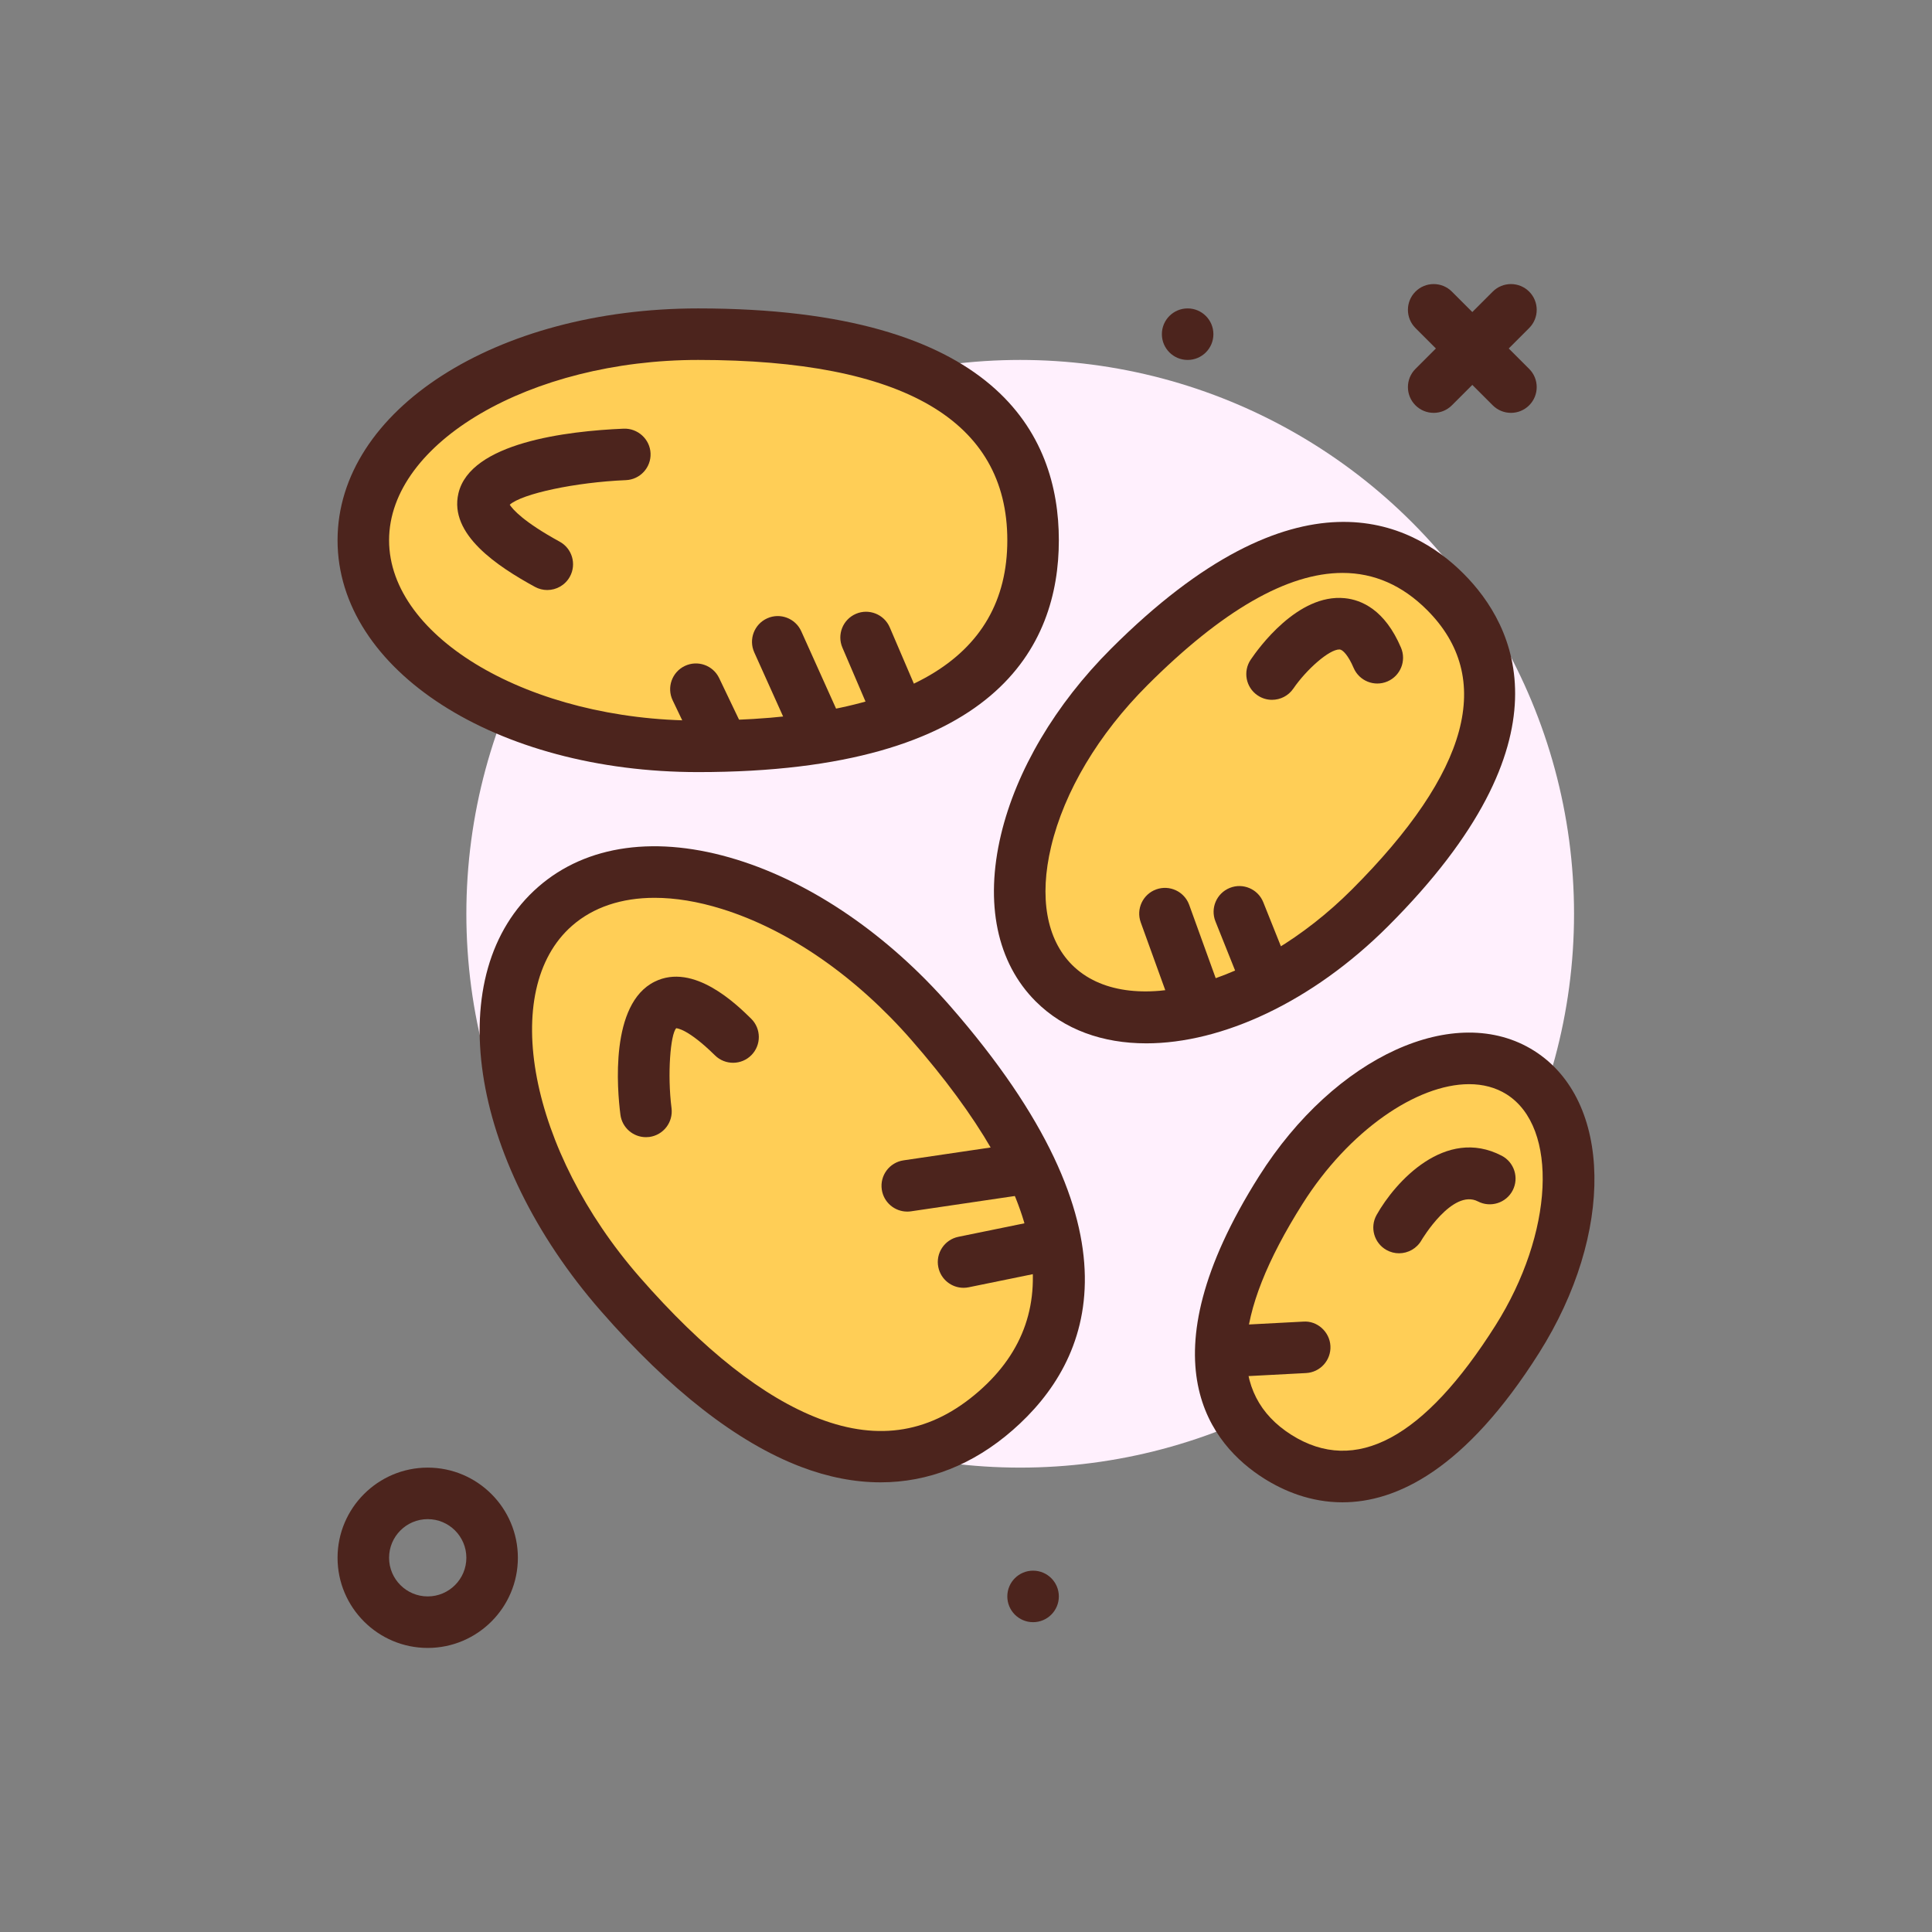 <svg id="soy" enable-background="new 0 0 300 300" height="512" viewBox="0 0 300 300" width="512" xmlns="http://www.w3.org/2000/svg"><rect x="0" y="0" width="300" height="300" fill="#808080" stroke="none"/><g><path d="m234.62 64.109c-1.023 0-2.047-.391-2.828-1.172l-12-12c-1.562-1.562-1.562-4.094 0-5.656s4.094-1.562 5.656 0l12 12c1.562 1.562 1.562 4.094 0 5.656-.782.782-1.805 1.172-2.828 1.172z" fill="#4c241d"/><path d="m222.62 64.109c-1.023 0-2.047-.391-2.828-1.172-1.562-1.562-1.562-4.094 0-5.656l12-12c1.562-1.562 4.094-1.562 5.656 0s1.562 4.094 0 5.656l-12 12c-.782.782-1.805 1.172-2.828 1.172z" fill="#4c241d"/><path d="m66.416 255.891c-7.719 0-14-6.281-14-14s6.281-14 14-14 14 6.281 14 14-6.281 14-14 14zm0-20c-3.309 0-6 2.691-6 6s2.691 6 6 6 6-2.691 6-6-2.691-6-6-6z" fill="#4c241d"/><circle cx="158.416" cy="141.891" fill="#fff0fd" r="86"/><circle cx="184.416" cy="51.891" fill="#4c241d" r="4"/><circle cx="160.416" cy="247.891" fill="#4c241d" r="4"/><g><ellipse cx="108.416" cy="83.891" fill="#ffce56" rx="52" ry="32"/><path d="m108.416 119.891c-31.402 0-56-15.812-56-36s24.598-36 56-36c46.285 0 56 19.576 56 36s-9.714 36-56 36zm0-64c-26.02 0-48 12.822-48 28s21.98 28 48 28c31.852 0 48-9.42 48-28s-16.148-28-48-28z" fill="#4c241d"/></g><g><ellipse cx="120.416" cy="179.891" fill="#ffce56" rx="32" ry="52" transform="matrix(.753 -.658 .658 .753 -88.628 123.667)"/><path d="m136.737 230.176c-4.012 0-8.152-.801-12.375-2.41-9.867-3.762-20.316-11.898-31.055-24.186-20.66-23.648-24.938-52.576-9.738-65.857 7.52-6.576 18.484-8.072 30.879-4.229 11.711 3.635 23.457 11.699 33.078 22.707 30.453 34.855 22.105 55.053 9.738 65.857-6.172 5.393-13.125 8.118-20.527 8.118zm-35.09-90.764c-5.133 0-9.523 1.457-12.812 4.334-11.43 9.986-6.621 34.977 10.496 54.568 9.867 11.293 19.25 18.686 27.879 21.977 9.332 3.561 17.441 2.168 24.789-4.256 13.992-12.225 10.461-30.584-10.496-54.568-8.66-9.91-19.109-17.131-29.43-20.332-3.707-1.153-7.211-1.723-10.426-1.723z" fill="#4c241d"/></g><g><ellipse cx="194.032" cy="122.275" fill="#ffce56" rx="42.971" ry="26.443" transform="matrix(.707 -.707 .707 .707 -29.631 173.015)"/><path d="m177.987 162.01c-6.754 0-12.758-2.113-17.168-6.521-6.016-6.014-7.926-15.203-5.387-25.877 2.379-9.98 8.441-20.23 17.074-28.863 28.895-28.895 46.703-19.725 54.738-11.686 8.039 8.039 17.211 25.842-11.688 54.74-11.819 11.82-25.827 18.207-37.569 18.207zm30.476-73.047c-8.547 0-18.68 5.822-30.301 17.441-7.602 7.6-12.906 16.5-14.945 25.061-1.875 7.869-.719 14.393 3.258 18.367 8.605 8.6 28.492 3.248 43.426-11.686 18.285-18.285 22.219-32.896 11.688-43.428-3.841-3.837-8.223-5.755-13.126-5.755z" fill="#4c241d"/></g><g><ellipse cx="217.24" cy="196.369" fill="#ffce56" rx="35.274" ry="21.707" transform="matrix(.534 -.845 .845 .534 -64.812 275.114)"/><path d="m208.452 233.279c-4.992 0-9.164-1.797-12.191-3.711-8.117-5.129-19.004-18.045-.754-46.932 11.766-18.611 30.52-27.176 42.715-19.469 12.188 7.701 12.516 28.316.754 46.934-11.446 18.108-22.138 23.178-30.524 23.178zm19.664-64.931c-8.121 0-18.688 7.232-25.844 18.562-11.086 17.541-11.672 29.619-1.738 35.896 9.934 6.268 20.586.562 31.676-16.979 9.055-14.33 9.852-30.77 1.738-35.898-1.7-1.072-3.68-1.581-5.832-1.581z" fill="#4c241d"/></g><path d="m126.795 117.043c-1.527 0-2.984-.879-3.652-2.361l-6.02-13.379c-.906-2.014-.008-4.383 2.008-5.289 2.008-.906 4.379-.008 5.289 2.008l6.02 13.379c.906 2.014.008 4.383-2.008 5.289-.531.238-1.09.353-1.637.353z" fill="#4c241d"/><path d="m138.498 112.359c-1.551 0-3.027-.91-3.676-2.428l-4.012-9.365c-.871-2.029.07-4.381 2.102-5.252 2.008-.865 4.379.07 5.25 2.104l4.012 9.365c.871 2.029-.07 4.381-2.102 5.252-.511.219-1.046.324-1.574.324z" fill="#4c241d"/><path d="m111.745 118.713c-1.492 0-2.926-.838-3.613-2.273l-3.68-7.693c-.953-1.994-.109-4.383 1.883-5.336 1.996-.951 4.383-.111 5.336 1.883l3.68 7.693c.953 1.994.109 4.383-1.883 5.336-.559.265-1.145.39-1.723.39z" fill="#4c241d"/><g><path d="m84.979 91.619c-.648 0-1.309-.158-1.918-.492-5.812-3.182-13.367-8.148-11.879-14.512 1.844-7.891 16.879-9.684 25.672-10.051 2.168-.08 4.07 1.619 4.164 3.828.094 2.207-1.621 4.07-3.828 4.164-7.887.334-16.117 2.104-18.039 3.814.461.719 2.117 2.654 7.754 5.74 1.938 1.061 2.648 3.49 1.586 5.43-.727 1.327-2.098 2.079-3.512 2.079z" fill="#4c241d"/></g><g fill="#4c241d"><path d="m140.877 188.135c-1.953 0-3.66-1.428-3.953-3.416-.324-2.186 1.188-4.219 3.375-4.541l17.188-2.537c2.23-.32 4.219 1.189 4.543 3.373.324 2.186-1.188 4.219-3.371 4.541l-17.195 2.537c-.196.029-.395.043-.587.043z"/><path d="m149.616 199.969c-1.859 0-3.527-1.305-3.914-3.199-.445-2.164.953-4.277 3.117-4.719l12.398-2.535c2.152-.453 4.277.951 4.719 3.117.445 2.164-.953 4.277-3.117 4.719l-12.398 2.535c-.27.056-.54.082-.805.082z"/><path d="m185.686 159.113c-1.637 0-3.172-1.014-3.762-2.643l-4.789-13.244c-.75-2.076.324-4.369 2.402-5.121 2.078-.742 4.367.324 5.121 2.402l4.789 13.244c.75 2.076-.324 4.369-2.402 5.121-.449.163-.906.241-1.359.241z"/><path d="m191.881 213.777c-2.113 0-3.879-1.654-3.992-3.789-.113-2.207 1.578-4.09 3.785-4.205l10.707-.564c2.152-.162 4.09 1.576 4.207 3.783.113 2.207-1.578 4.09-3.785 4.205l-10.707.564c-.07.004-.144.006-.215.006z"/><path d="m196.393 155.449c-1.586 0-3.09-.953-3.715-2.516l-3.945-9.861c-.82-2.051.18-4.379 2.23-5.199 2.035-.822 4.379.172 5.199 2.227l3.945 9.861c.82 2.051-.18 4.379-2.23 5.199-.484.195-.988.289-1.484.289z"/><path d="m100.303 176.58c-1.984 0-3.703-1.471-3.965-3.488-.512-3.973-1.641-17.205 5.301-20.65 6.074-3.035 12.789 3.572 14.996 5.736 1.574 1.549 1.598 4.082.047 5.656-1.547 1.574-4.082 1.594-5.656.047-4.227-4.16-5.941-4.217-6.02-4.217 0 0 0 0-.004 0-.895.943-1.398 7.146-.727 12.41.277 2.191-1.27 4.193-3.461 4.475-.171.021-.343.031-.511.031z"/><path d="m217.241 194.609c-.664 0-1.34-.166-1.961-.516-1.918-1.084-2.602-3.512-1.523-5.436 2.895-5.164 10.688-13.738 19.418-9.201 1.961 1.016 2.727 3.432 1.711 5.393-1.016 1.959-3.445 2.721-5.391 1.709-3.961-2.041-8.723 5.943-8.766 6.023-.738 1.298-2.094 2.028-3.488 2.028z"/><path d="m197.518 108.668c-.773 0-1.559-.225-2.246-.693-1.824-1.242-2.297-3.723-1.059-5.549 1.16-1.719 7.297-10.271 14.59-9.541 2.602.252 6.234 1.791 8.742 7.686.867 2.033-.082 4.381-2.113 5.246-2.035.865-4.379-.08-5.246-2.113-.812-1.906-1.668-2.809-2.156-2.857-1.613-.057-5.191 3.139-7.203 6.078-.774 1.132-2.032 1.743-3.309 1.743z"/></g></g></svg>
